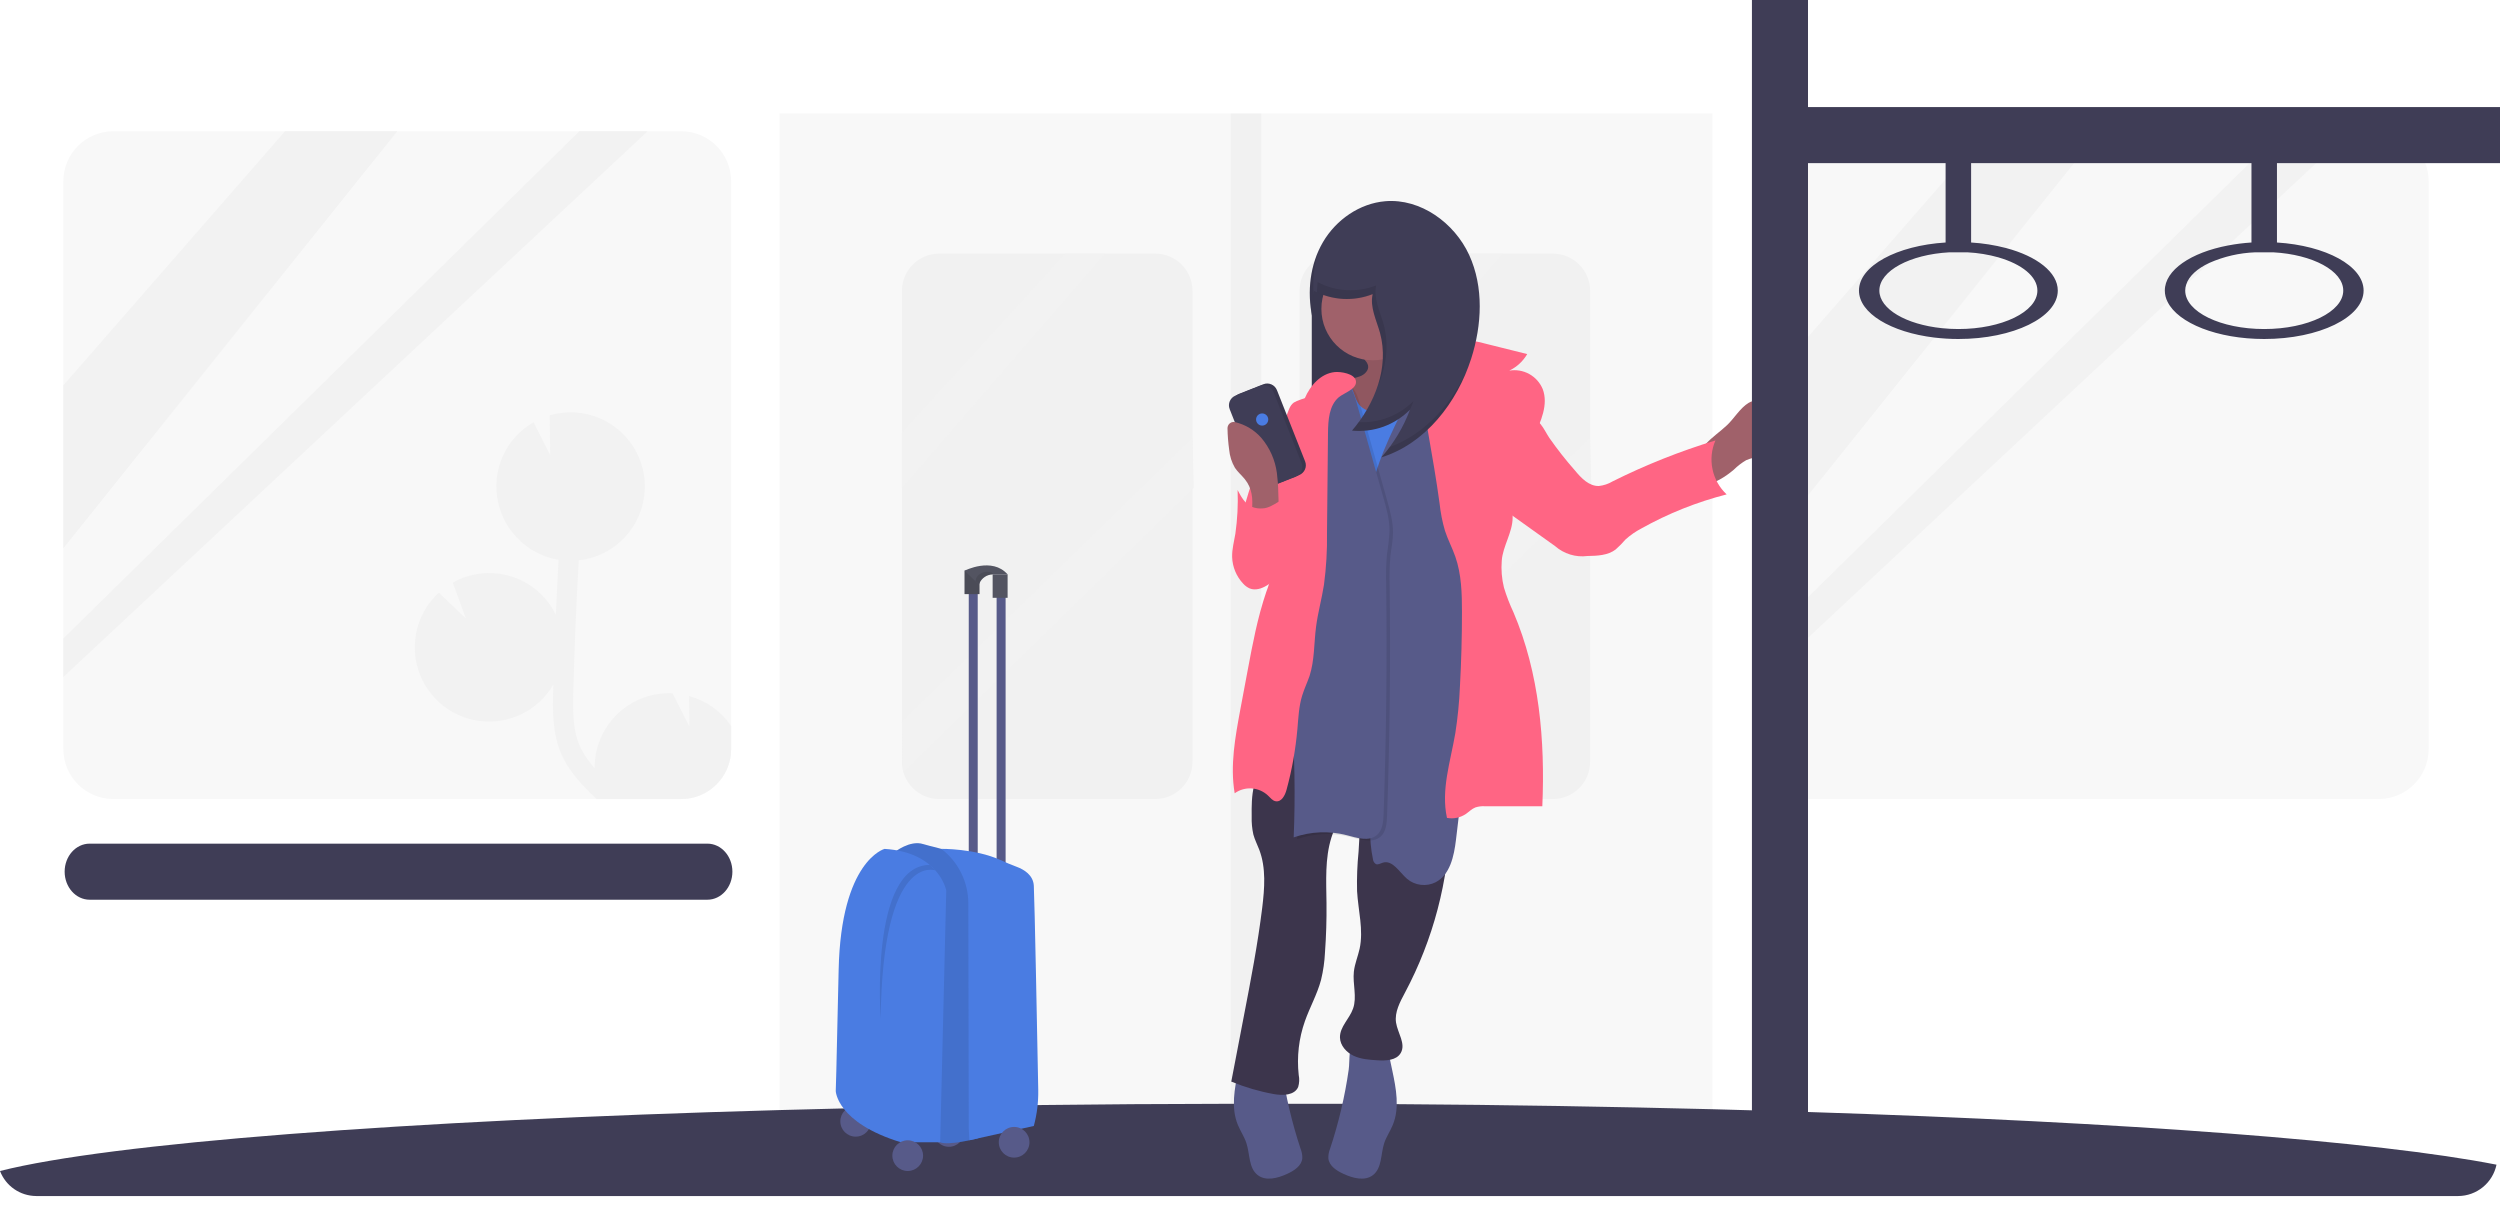 <svg viewBox="0 0 70 34" fill="none" xmlns="http://www.w3.org/2000/svg">
<path opacity="0.03" d="M47.948 3.176H21.828V32.579H47.948V3.176Z" fill="black"/>
<path opacity="0.03" d="M32.346 7.101H26.297C25.721 7.101 25.254 7.568 25.254 8.144V21.33C25.254 21.906 25.721 22.373 26.297 22.373H32.346C32.922 22.373 33.39 21.906 33.39 21.33V8.144C33.39 7.568 32.922 7.101 32.346 7.101Z" fill="black"/>
<path opacity="0.03" d="M37.43 22.373H43.479C44.055 22.373 44.523 21.906 44.523 21.33V8.144C44.523 7.568 44.055 7.101 43.479 7.101H37.43C36.854 7.101 36.387 7.568 36.387 8.144V21.33C36.387 21.906 36.854 22.373 37.43 22.373Z" fill="black"/>
<path opacity="0.03" d="M19.072 3.675H3.175C2.401 3.675 1.774 4.302 1.774 5.075V20.973C1.774 21.746 2.401 22.373 3.175 22.373H19.072C19.845 22.373 20.472 21.746 20.472 20.973V5.075C20.472 4.302 19.845 3.675 19.072 3.675Z" fill="black"/>
<path opacity="0.03" d="M50.704 22.373L66.602 22.373C67.375 22.373 68.002 21.746 68.002 20.973V5.075C68.002 4.302 67.375 3.675 66.602 3.675L50.704 3.675C49.931 3.675 49.304 4.302 49.304 5.075V20.973C49.304 21.746 49.931 22.373 50.704 22.373Z" fill="black"/>
<path d="M29.833 7.101L25.254 12.114V13.659L30.936 7.101H29.833Z" fill="#F2F2F2"/>
<path d="M33.39 12.261L25.254 20.207L25.29 21.624L33.425 13.659L33.39 12.261Z" fill="#F2F2F2"/>
<path d="M40.966 7.101L36.387 12.114V13.659L42.069 7.101H40.966Z" fill="#F2F2F2"/>
<path d="M44.522 12.261L36.387 20.207L36.422 21.624L44.558 13.659L44.522 12.261Z" fill="#F2F2F2"/>
<path d="M7.981 3.675L1.774 10.79V15.351L11.123 3.675H7.981Z" fill="#F2F2F2"/>
<path d="M16.222 3.675L1.774 17.877V18.956L18.134 3.675H16.222Z" fill="#F2F2F2"/>
<path d="M55.618 3.711L49.411 10.825V15.386L58.76 3.711H55.618Z" fill="#F2F2F2"/>
<path d="M63.858 3.711L49.411 17.913V18.992L65.771 3.711H63.858Z" fill="#F2F2F2"/>
<path d="M20.472 20.326V20.973C20.472 21.344 20.324 21.7 20.062 21.963C19.799 22.226 19.443 22.373 19.072 22.373H16.698C16.627 22.306 16.56 22.238 16.492 22.169C16.203 21.873 15.909 21.542 15.727 21.135C15.458 20.536 15.475 19.863 15.489 19.323C15.489 19.271 15.493 19.219 15.494 19.166C15.285 19.527 14.973 19.817 14.598 19.998C14.223 20.179 13.802 20.243 13.39 20.182C12.977 20.121 12.593 19.938 12.286 19.656C11.98 19.374 11.765 19.006 11.669 18.601C11.625 18.414 11.607 18.221 11.617 18.03C11.629 17.758 11.695 17.491 11.81 17.245C11.925 16.998 12.088 16.777 12.289 16.594L13.045 17.319L12.677 16.313C12.924 16.174 13.197 16.087 13.479 16.057C13.76 16.027 14.045 16.056 14.316 16.14C14.586 16.225 14.836 16.363 15.051 16.548C15.265 16.733 15.44 16.96 15.564 17.215C15.586 16.699 15.612 16.185 15.64 15.672H15.632C15.588 15.665 15.545 15.655 15.503 15.646L15.431 15.627C15.392 15.616 15.353 15.605 15.315 15.592L15.243 15.567C15.205 15.553 15.166 15.535 15.129 15.518C15.109 15.51 15.089 15.501 15.069 15.491C15.023 15.469 14.979 15.445 14.934 15.42C14.925 15.414 14.915 15.409 14.905 15.403C14.852 15.371 14.801 15.336 14.752 15.3C14.735 15.289 14.719 15.274 14.703 15.262C14.671 15.236 14.638 15.21 14.608 15.184L14.553 15.133C14.526 15.107 14.5 15.081 14.475 15.054C14.45 15.028 14.439 15.017 14.422 14.996C14.405 14.975 14.374 14.941 14.351 14.912L14.304 14.852C14.28 14.818 14.257 14.785 14.233 14.75C14.222 14.733 14.21 14.716 14.199 14.698C14.168 14.646 14.139 14.594 14.113 14.54C14.103 14.519 14.095 14.497 14.085 14.477C14.069 14.441 14.053 14.406 14.039 14.368C14.029 14.344 14.021 14.318 14.012 14.291C14.002 14.265 13.99 14.225 13.98 14.189C13.97 14.153 13.965 14.135 13.958 14.107C13.958 14.093 13.95 14.078 13.947 14.064C13.852 13.633 13.897 13.184 14.075 12.78C14.254 12.377 14.557 12.042 14.94 11.823L15.405 12.744L15.391 11.629C15.857 11.492 16.357 11.522 16.803 11.715C17.249 11.908 17.613 12.25 17.833 12.684L17.839 12.699C17.849 12.719 17.858 12.737 17.867 12.757C17.883 12.794 17.9 12.829 17.914 12.87C17.921 12.887 17.928 12.903 17.935 12.92C17.953 12.972 17.969 13.024 17.984 13.078C17.989 13.095 17.993 13.114 17.998 13.132C18.01 13.181 18.02 13.23 18.028 13.28C18.028 13.29 18.028 13.298 18.034 13.308C18.043 13.367 18.048 13.427 18.052 13.488C18.052 13.504 18.052 13.518 18.052 13.534C18.052 13.597 18.056 13.659 18.052 13.723C18.029 14.217 17.831 14.687 17.492 15.047C17.154 15.408 16.697 15.636 16.206 15.69C16.134 16.909 16.085 18.132 16.053 19.343C16.038 19.957 16.042 20.46 16.241 20.904C16.347 21.126 16.486 21.33 16.652 21.511C16.652 21.472 16.652 21.433 16.652 21.394C16.665 21.121 16.731 20.853 16.847 20.606C16.963 20.359 17.127 20.137 17.329 19.953C17.531 19.769 17.767 19.627 18.024 19.534C18.281 19.441 18.554 19.4 18.827 19.413H18.832L19.304 20.346L19.293 19.489C19.773 19.618 20.192 19.915 20.472 20.326Z" fill="#F2F2F2"/>
<path opacity="0.03" d="M35.316 3.176H34.46V32.579H35.316V3.176Z" fill="black"/>
<path d="M69.902 32.611C69.851 32.857 69.717 33.079 69.522 33.239C69.327 33.399 69.084 33.487 68.832 33.489H1.012C0.792 33.487 0.578 33.42 0.398 33.295C0.217 33.17 0.079 32.993 0 32.788C3.078 32.008 11.244 31.377 21.828 31.082C22.418 31.065 23.014 31.05 23.619 31.036H23.731C23.873 31.033 24.023 31.031 24.17 31.026C24.812 31.013 25.462 31 26.119 30.987L26.345 30.983L27.123 30.969L27.4 30.965C27.947 30.956 28.498 30.949 29.055 30.942C30.817 30.921 32.623 30.908 34.46 30.906H36.068C36.577 30.906 37.083 30.906 37.587 30.906L39.104 30.916C42.181 30.936 45.145 30.987 47.948 31.058L49.054 31.089C49.584 31.103 50.107 31.119 50.624 31.136C59.561 31.422 66.567 31.955 69.902 32.611Z" fill="#3F3D56"/>
<path d="M20.507 24.407C20.507 24.84 20.193 25.192 19.807 25.192H2.51C2.124 25.192 1.81 24.84 1.81 24.407C1.81 23.973 2.124 23.622 2.51 23.622H19.807C20.193 23.622 20.507 23.973 20.507 24.407Z" fill="#3F3D56"/>
<path d="M39.218 7.771H36.73V12.063H39.218V7.771Z" fill="#3F3D56"/>
<path opacity="0.1" d="M39.218 7.771H36.73V12.063H39.218V7.771Z" fill="black"/>
<path d="M48.96 11.281C49.108 11.192 49.292 11.198 49.466 11.21C49.57 11.207 49.673 11.229 49.766 11.274C49.945 11.382 49.972 11.625 49.98 11.834C49.989 12.082 49.989 12.357 49.823 12.547C49.692 12.695 49.487 12.749 49.292 12.784C49.155 12.798 49.021 12.832 48.893 12.885C48.767 12.959 48.651 13.048 48.547 13.151C48.315 13.349 48.006 13.543 47.702 13.591C47.498 13.179 47.445 12.784 47.764 12.43C47.941 12.235 48.168 12.084 48.359 11.903C48.551 11.722 48.726 11.422 48.96 11.281Z" fill="#A0616A"/>
<path d="M37.243 32.162C37.208 32.247 37.191 32.34 37.194 32.432C37.214 32.646 37.425 32.781 37.622 32.87C37.884 32.991 38.215 33.079 38.444 32.902C38.698 32.704 38.658 32.317 38.757 32.01C38.816 31.831 38.926 31.674 38.998 31.499C39.195 31.022 39.091 30.479 38.984 29.974L38.828 29.238C38.821 29.179 38.796 29.125 38.757 29.081C38.642 28.981 38.103 28.945 37.966 29.04C37.747 29.192 37.799 29.705 37.764 29.947C37.657 30.699 37.483 31.44 37.243 32.162Z" fill="#575A89"/>
<path d="M36.415 32.162C36.45 32.248 36.467 32.34 36.465 32.432C36.445 32.646 36.233 32.781 36.037 32.87C35.774 32.991 35.442 33.079 35.215 32.902C34.96 32.704 35 32.317 34.9 32.01C34.843 31.831 34.733 31.674 34.661 31.499C34.462 31.022 34.567 30.479 34.674 29.974L34.831 29.238C34.837 29.179 34.862 29.125 34.902 29.081C35.017 28.981 35.556 28.945 35.693 29.04C35.911 29.192 35.858 29.705 35.893 29.947C36.001 30.699 36.176 31.44 36.415 32.162Z" fill="#575A89"/>
<path d="M38.224 10.089C38.264 10.13 38.293 10.181 38.307 10.237C38.333 10.371 38.208 10.49 38.081 10.538C37.953 10.587 37.81 10.598 37.694 10.672C37.576 10.76 37.49 10.886 37.45 11.028C37.208 11.711 37.478 12.571 38.122 12.902C38.566 13.132 39.094 13.096 39.592 13.055C39.662 13.053 39.731 13.038 39.795 13.012C39.861 12.974 39.917 12.923 39.961 12.862C40.24 12.508 40.434 12.094 40.526 11.653C40.619 11.211 40.608 10.755 40.495 10.318C40.487 10.282 40.473 10.247 40.453 10.216C40.324 10.04 40.014 10.257 39.833 10.137C39.777 10.093 39.735 10.033 39.712 9.966C39.587 9.673 39.501 9.364 39.456 9.049C39.45 9.01 38.639 9.321 38.57 9.355C38.294 9.498 38.28 9.366 38.075 9.6C38.295 9.661 38.042 9.879 38.224 10.089Z" fill="#A0616A"/>
<path opacity="0.1" d="M38.224 10.089C38.264 10.13 38.293 10.181 38.307 10.237C38.333 10.371 38.208 10.49 38.081 10.538C37.953 10.587 37.81 10.598 37.694 10.672C37.576 10.76 37.49 10.886 37.45 11.028C37.208 11.711 37.478 12.571 38.122 12.902C38.566 13.132 39.094 13.096 39.592 13.055C39.662 13.053 39.731 13.038 39.795 13.012C39.861 12.974 39.917 12.923 39.961 12.862C40.24 12.508 40.434 12.094 40.526 11.653C40.619 11.211 40.608 10.755 40.495 10.318C40.487 10.282 40.473 10.247 40.453 10.216C40.324 10.04 40.014 10.257 39.833 10.137C39.777 10.093 39.735 10.033 39.712 9.966C39.587 9.673 39.501 9.364 39.456 9.049C39.45 9.01 38.639 9.321 38.57 9.355C38.294 9.498 38.28 9.366 38.075 9.6C38.295 9.661 38.042 9.879 38.224 10.089Z" fill="black"/>
<path d="M35.377 18.598C35.425 19.058 35.458 19.518 35.478 19.98C35.498 20.423 35.507 20.877 35.372 21.299C35.301 21.536 35.178 21.757 35.115 21.997C35.044 22.279 35.044 22.574 35.047 22.866C35.042 23.034 35.058 23.202 35.094 23.366C35.134 23.515 35.206 23.651 35.26 23.794C35.453 24.306 35.408 24.873 35.342 25.416C35.217 26.436 35.022 27.447 34.827 28.456L34.476 30.285C34.859 30.443 35.258 30.56 35.666 30.634C35.919 30.68 36.248 30.672 36.349 30.435C36.382 30.326 36.387 30.211 36.364 30.1C36.308 29.591 36.367 29.077 36.537 28.594C36.675 28.202 36.884 27.836 36.99 27.434C37.051 27.181 37.088 26.923 37.1 26.662C37.133 26.206 37.147 25.748 37.142 25.29C37.135 24.672 37.095 24.039 37.28 23.449C37.522 22.677 38.142 21.988 38.07 21.182C38.085 22.071 38.1 22.96 38.04 23.846C38.003 24.213 37.989 24.582 37.998 24.951C38.028 25.491 38.184 26.036 38.069 26.566C38.022 26.78 37.932 26.987 37.908 27.208C37.871 27.552 38.001 27.913 37.886 28.24C37.787 28.526 37.511 28.751 37.519 29.052C37.525 29.276 37.7 29.468 37.904 29.563C38.108 29.658 38.338 29.674 38.562 29.688C38.805 29.704 39.099 29.694 39.221 29.483C39.37 29.227 39.134 28.925 39.089 28.632C39.045 28.339 39.201 28.054 39.341 27.791C40.13 26.308 40.563 24.662 40.606 22.983C40.618 22.475 40.594 21.967 40.597 21.46C40.603 20.295 40.747 19.136 41.026 18.005C39.115 17.932 37.18 17.95 35.377 18.598Z" fill="#3C354C"/>
<path d="M38.438 10.088C39.233 10.088 39.878 9.444 39.878 8.649C39.878 7.854 39.233 7.209 38.438 7.209C37.644 7.209 36.999 7.854 36.999 8.649C36.999 9.444 37.644 10.088 38.438 10.088Z" fill="#A0616A"/>
<path d="M39.538 10.748C39.382 11.029 39.189 11.309 38.901 11.454C38.613 11.599 38.212 11.562 38.031 11.295C37.895 11.093 37.892 10.79 37.68 10.671C37.51 10.576 37.284 10.665 37.166 10.82C37.048 10.975 37.013 11.177 36.99 11.368C36.943 11.85 36.926 12.334 36.941 12.818C36.971 15.177 37.159 17.533 37.129 19.892C37.13 20.261 37.109 20.63 37.066 20.996C37.934 20.776 38.808 20.556 39.706 20.5C40.139 20.474 40.575 20.486 41.005 20.429C41.3 20.384 41.592 20.322 41.88 20.244C41.919 20.238 41.955 20.221 41.984 20.194C42.007 20.163 42.019 20.125 42.02 20.086C42.108 19.252 41.816 18.43 41.687 17.602C41.566 16.829 41.587 16.039 41.483 15.264C41.34 14.175 40.947 13.116 40.956 12.017C40.956 11.618 41.014 11.213 40.926 10.823C40.854 10.502 40.607 10.074 40.248 10.011C39.85 9.941 39.687 10.477 39.538 10.748Z" fill="#4A7CE2"/>
<path d="M39.378 11.271C38.938 12.148 38.49 13.044 38.347 14.016C38.218 14.893 38.342 15.79 38.235 16.669C38.099 17.798 37.588 18.947 37.935 20.03C38.012 20.272 38.13 20.499 38.212 20.739C38.569 21.792 38.212 22.966 38.442 24.055C38.445 24.083 38.453 24.11 38.467 24.134C38.482 24.158 38.501 24.179 38.525 24.194C38.585 24.22 38.651 24.176 38.715 24.156C38.99 24.068 39.179 24.417 39.397 24.607C39.506 24.7 39.64 24.758 39.782 24.775C39.924 24.792 40.068 24.768 40.196 24.704C40.603 24.494 40.712 23.972 40.767 23.517C41.04 21.343 41.207 19.159 41.266 16.964C41.28 16.464 41.287 15.965 41.205 15.472C41.106 14.875 40.877 14.307 40.755 13.714C40.558 12.761 40.64 11.775 40.693 10.803C40.708 10.518 40.628 9.696 40.144 9.964C39.771 10.17 39.559 10.912 39.378 11.271Z" fill="#575A89"/>
<path opacity="0.1" d="M37.166 13.736C37.162 14.048 37.157 14.364 37.061 14.66C36.966 14.956 36.782 15.219 36.633 15.496C36.276 16.174 36.147 16.95 36.129 17.715C36.111 18.48 36.201 19.244 36.26 20.007C36.35 21.168 36.37 22.333 36.321 23.496C36.798 23.329 37.314 23.308 37.803 23.434C38.089 23.506 38.429 23.623 38.653 23.429C38.812 23.29 38.831 23.054 38.838 22.843C38.914 20.698 38.938 18.552 38.91 16.405C38.9 16.123 38.908 15.842 38.933 15.561C38.957 15.347 39.005 15.129 39.005 14.91C39.005 14.604 38.922 14.304 38.839 14.008L38.086 11.34C38.037 11.164 37.984 10.983 37.862 10.846C37.74 10.709 37.371 10.528 37.228 10.703C37.103 10.857 37.196 11.386 37.193 11.575L37.166 13.736Z" fill="black"/>
<path d="M37.069 13.687C37.065 13.998 37.059 14.315 36.964 14.611C36.868 14.908 36.685 15.169 36.535 15.447C36.179 16.125 36.05 16.901 36.032 17.666C36.014 18.432 36.103 19.195 36.162 19.958C36.252 21.119 36.272 22.284 36.223 23.447C36.7 23.28 37.217 23.259 37.707 23.385C37.992 23.46 38.332 23.574 38.555 23.38C38.714 23.242 38.733 23.005 38.741 22.794C38.816 20.649 38.84 18.503 38.813 16.355C38.803 16.074 38.81 15.793 38.836 15.513C38.871 15.297 38.895 15.08 38.907 14.862C38.907 14.555 38.826 14.255 38.742 13.96L37.989 11.291C37.939 11.115 37.886 10.935 37.764 10.797C37.642 10.659 37.273 10.479 37.13 10.658C37.007 10.811 37.099 11.34 37.096 11.529L37.069 13.687Z" fill="#575A89"/>
<path d="M37.374 10.418C36.985 10.457 36.686 10.793 36.534 11.152C36.382 11.512 36.338 11.907 36.222 12.28C36.02 12.926 35.601 13.508 35.533 14.181C35.471 14.816 35.73 15.461 35.605 16.086C35.566 16.253 35.515 16.418 35.454 16.579C35.212 17.289 35.073 18.03 34.935 18.768L34.729 19.866C34.586 20.64 34.439 21.436 34.571 22.212C34.709 22.113 34.877 22.065 35.046 22.076C35.215 22.087 35.375 22.156 35.499 22.271C35.571 22.338 35.63 22.422 35.723 22.436C35.884 22.459 35.982 22.268 36.024 22.111C36.176 21.553 36.277 20.983 36.328 20.406C36.355 20.094 36.368 19.777 36.46 19.479C36.518 19.291 36.602 19.115 36.667 18.928C36.809 18.488 36.79 18.014 36.849 17.555C36.9 17.158 37.009 16.77 37.071 16.375C37.135 15.893 37.164 15.408 37.156 14.922L37.184 12.127C37.188 11.765 37.212 11.356 37.487 11.122C37.63 11.002 38.001 10.893 37.966 10.668C37.933 10.458 37.534 10.402 37.374 10.418Z" fill="#FF6584"/>
<path d="M39.673 10.161C40.09 9.847 40.55 9.518 41.072 9.531C41.245 9.542 41.416 9.571 41.582 9.62L42.762 9.914C42.645 10.116 42.469 10.277 42.259 10.378C42.451 10.345 42.648 10.378 42.818 10.472C42.988 10.566 43.121 10.715 43.196 10.894C43.36 11.327 43.143 11.801 42.951 12.222C42.623 12.942 42.35 13.709 42.353 14.501C42.353 14.903 42.076 15.3 42.049 15.701C42.029 15.953 42.05 16.205 42.11 16.45C42.182 16.689 42.272 16.921 42.378 17.147C43.101 18.844 43.265 20.731 43.185 22.575H41.574C41.485 22.569 41.396 22.581 41.311 22.608C41.209 22.648 41.133 22.73 41.043 22.792C40.888 22.896 40.699 22.936 40.515 22.901C40.343 22.116 40.615 21.319 40.749 20.529C40.816 20.097 40.86 19.661 40.878 19.224C40.916 18.531 40.935 17.837 40.935 17.142C40.935 16.617 40.922 16.081 40.749 15.586C40.663 15.34 40.539 15.108 40.459 14.861C40.386 14.612 40.336 14.358 40.309 14.101C40.129 12.774 39.853 11.486 39.673 10.161Z" fill="#FF6584"/>
<path d="M36.228 11.271C36.106 11.359 36.071 11.52 36.017 11.661C35.883 12.014 35.598 12.285 35.411 12.612C35.304 12.813 35.215 13.024 35.146 13.241C34.898 13.948 34.646 14.685 34.735 15.428C34.755 15.594 34.797 15.768 34.915 15.887C35.172 16.146 35.648 15.986 35.847 15.68C36.047 15.373 36.058 14.987 36.098 14.625C36.174 13.934 36.374 13.269 36.526 12.591C36.609 12.251 36.669 11.906 36.706 11.557C36.717 11.45 36.777 11.212 36.676 11.144C36.612 11.101 36.287 11.231 36.228 11.271Z" fill="#FF6584"/>
<path d="M44.099 13.174C44.277 13.389 44.493 13.615 44.768 13.608C44.905 13.593 45.037 13.549 45.154 13.478C46.08 13.016 47.043 12.633 48.033 12.332C47.922 12.585 47.893 12.866 47.95 13.137C48.006 13.408 48.144 13.654 48.346 13.843C47.511 14.057 46.707 14.378 45.955 14.799C45.796 14.882 45.648 14.985 45.515 15.105C45.429 15.205 45.337 15.298 45.239 15.385C45.021 15.552 44.725 15.564 44.449 15.568C44.287 15.589 44.122 15.575 43.966 15.527C43.809 15.479 43.664 15.398 43.541 15.29L41.57 13.881C41.539 13.867 41.511 13.846 41.489 13.819C41.467 13.793 41.453 13.761 41.446 13.727C41.44 13.693 41.442 13.658 41.452 13.625C41.462 13.592 41.48 13.562 41.505 13.538L42.129 12.425C42.271 12.173 42.432 11.756 42.767 11.711C43.101 11.666 43.224 12.026 43.382 12.262C43.604 12.579 43.843 12.884 44.099 13.174Z" fill="#FF6584"/>
<path d="M35.374 10.759L34.693 11.028C34.543 11.088 34.469 11.258 34.529 11.408L35.318 13.404C35.377 13.555 35.547 13.628 35.697 13.569L36.378 13.3C36.529 13.24 36.602 13.07 36.543 12.92L35.754 10.924C35.694 10.773 35.524 10.7 35.374 10.759Z" fill="#3F3D56"/>
<path opacity="0.1" d="M35.374 10.759L34.693 11.028C34.543 11.088 34.469 11.258 34.529 11.408L35.318 13.404C35.377 13.555 35.547 13.628 35.697 13.569L36.378 13.3C36.529 13.24 36.602 13.07 36.543 12.92L35.754 10.924C35.694 10.773 35.524 10.7 35.374 10.759Z" fill="black"/>
<path d="M35.276 10.807L34.595 11.076C34.445 11.136 34.371 11.306 34.431 11.456L35.22 13.453C35.279 13.603 35.449 13.677 35.6 13.617L36.281 13.348C36.431 13.289 36.505 13.118 36.445 12.968L35.656 10.972C35.597 10.822 35.427 10.748 35.276 10.807Z" fill="#3F3D56"/>
<path d="M35.34 11.917C35.435 11.917 35.511 11.84 35.511 11.746C35.511 11.652 35.435 11.576 35.34 11.576C35.246 11.576 35.17 11.652 35.17 11.746C35.17 11.84 35.246 11.917 35.34 11.917Z" fill="#4A7CE2"/>
<path d="M34.856 13.418C34.768 13.309 34.657 13.217 34.579 13.1C34.487 12.943 34.432 12.768 34.416 12.587C34.389 12.389 34.373 12.191 34.37 11.991C34.37 11.965 34.375 11.938 34.387 11.915C34.398 11.89 34.414 11.87 34.435 11.853C34.456 11.836 34.48 11.825 34.506 11.819C34.532 11.813 34.559 11.814 34.584 11.82C34.869 11.887 35.125 12.042 35.318 12.262C35.553 12.539 35.703 12.878 35.752 13.238C35.776 13.423 35.79 13.609 35.792 13.795L35.818 14.559C35.632 14.559 35.361 14.612 35.182 14.559C34.926 14.488 35.03 14.533 35.055 14.281C35.084 13.967 35.063 13.675 34.856 13.418Z" fill="#A0616A"/>
<path d="M35.359 14.235C35.257 14.244 35.154 14.23 35.058 14.194C34.862 14.112 34.75 13.908 34.653 13.721C34.669 14.131 34.648 14.541 34.59 14.947C34.553 15.162 34.495 15.376 34.5 15.595C34.508 15.872 34.617 16.137 34.807 16.34C34.859 16.399 34.923 16.446 34.996 16.478C35.15 16.538 35.325 16.482 35.467 16.396C35.672 16.272 35.835 16.088 35.934 15.87C36.077 15.553 36.07 15.204 36.077 14.864C36.084 14.546 36.186 14.213 36.18 13.908C35.933 13.879 35.66 14.22 35.359 14.235Z" fill="#FF6584"/>
<path d="M36.793 8.144C37.044 8.276 37.32 8.353 37.603 8.369C37.887 8.384 38.17 8.339 38.434 8.235C38.351 8.6 38.542 8.964 38.641 9.325C38.902 10.276 38.498 11.309 37.856 12.057C38.154 12.086 38.454 12.049 38.736 11.947C39.017 11.845 39.272 11.681 39.481 11.468C39.298 11.959 39.026 12.412 38.679 12.805C39.914 12.42 40.796 11.274 41.193 10.043C41.495 9.099 41.549 8.04 41.137 7.14C40.724 6.24 39.777 5.553 38.79 5.634C38.069 5.694 37.411 6.153 37.045 6.776C36.679 7.399 36.595 8.162 36.743 8.876L36.793 8.144Z" fill="#3F3D56"/>
<path opacity="0.1" d="M38.644 9.325C38.775 9.839 38.743 10.382 38.554 10.878C38.809 10.307 38.906 9.678 38.742 9.081C38.643 8.719 38.451 8.355 38.534 7.991C38.27 8.095 37.987 8.14 37.704 8.124C37.42 8.109 37.144 8.032 36.893 7.899L36.873 8.185C37.117 8.301 37.383 8.365 37.653 8.374C37.923 8.383 38.192 8.337 38.443 8.238C38.354 8.6 38.545 8.963 38.644 9.325Z" fill="black"/>
<path opacity="0.1" d="M36.93 7.004C36.671 7.592 36.606 8.248 36.743 8.876L36.787 8.264C36.745 7.838 36.794 7.409 36.93 7.004Z" fill="black"/>
<path opacity="0.1" d="M39.582 11.224C39.383 11.426 39.144 11.583 38.879 11.686C38.615 11.789 38.332 11.834 38.048 11.819C37.988 11.902 37.925 11.981 37.859 12.056C38.156 12.086 38.455 12.049 38.735 11.948C39.015 11.847 39.269 11.684 39.479 11.473C39.516 11.391 39.551 11.308 39.582 11.224Z" fill="black"/>
<path opacity="0.1" d="M38.916 12.516C38.845 12.616 38.764 12.713 38.682 12.807C39.844 12.445 40.694 11.409 41.12 10.261C40.688 11.262 39.928 12.145 38.916 12.516Z" fill="black"/>
<path d="M50.624 2.997V0H49.054V31.544C49.054 31.752 49.136 31.952 49.284 32.099C49.431 32.246 49.63 32.329 49.839 32.329C50.047 32.329 50.247 32.246 50.394 32.099C50.541 31.952 50.624 31.752 50.624 31.544V4.567H54.477V6.79C53.109 6.876 52.051 7.445 52.051 8.136C52.051 8.771 52.95 9.305 54.163 9.452C54.386 9.478 54.61 9.492 54.834 9.492C56.372 9.492 57.618 8.884 57.618 8.136C57.618 7.622 57.032 7.175 56.169 6.945C55.849 6.862 55.521 6.81 55.191 6.79V4.567H63.041V6.79C62.821 6.804 62.602 6.832 62.385 6.873C61.349 7.07 60.615 7.561 60.615 8.136C60.615 8.246 60.642 8.355 60.693 8.453C60.986 9.048 62.086 9.492 63.398 9.492C64.936 9.492 66.181 8.884 66.181 8.136C66.181 7.445 65.124 6.876 63.755 6.79V4.567H70V2.997H50.624ZM65.611 8.136C65.611 8.73 64.62 9.213 63.398 9.213C62.176 9.213 61.186 8.73 61.186 8.136C61.186 8.078 61.195 8.022 61.214 7.967C61.289 7.729 61.525 7.518 61.864 7.36C62.268 7.182 62.702 7.082 63.144 7.065H63.653C64.755 7.126 65.611 7.583 65.611 8.136ZM55.96 7.208C56.611 7.397 57.047 7.742 57.047 8.136C57.047 8.73 56.056 9.213 54.834 9.213C54.68 9.213 54.526 9.205 54.373 9.189C53.373 9.086 52.622 8.654 52.622 8.136C52.622 7.583 53.478 7.126 54.58 7.065H55.089C55.384 7.08 55.676 7.128 55.96 7.207V7.208Z" fill="#3F3D56"/>
<path d="M27.376 16.548H27.125V24.218H27.376V16.548Z" fill="#575A89"/>
<path d="M28.157 16.548H27.905V24.218H28.157V16.548Z" fill="#575A89"/>
<path d="M26.569 32.11C26.806 32.11 26.999 31.918 26.999 31.681C26.999 31.443 26.806 31.251 26.569 31.251C26.332 31.251 26.14 31.443 26.14 31.681C26.14 31.918 26.332 32.11 26.569 32.11Z" fill="#575A89"/>
<path d="M25.047 23.862C25.047 23.862 25.475 23.514 25.851 23.635C26.227 23.755 27.207 23.876 27.378 24.491C27.55 25.106 27.378 31.874 27.378 31.874C27.378 31.874 26.548 32.088 26.32 31.981C26.092 31.874 26.119 30.856 26.119 30.856L26.052 24.854L25.047 23.862Z" fill="#4A7CE2"/>
<path opacity="0.1" d="M25.047 23.862C25.047 23.862 25.475 23.514 25.851 23.635C26.227 23.755 27.207 23.876 27.378 24.491C27.55 25.106 27.378 31.874 27.378 31.874C27.378 31.874 26.548 32.088 26.32 31.981C26.092 31.874 26.119 30.856 26.119 30.856L26.052 24.854L25.047 23.862Z" fill="black"/>
<path d="M28.947 31.527L27.143 31.927L27.125 31.607L27.113 25.293C27.112 24.998 27.044 24.707 26.913 24.442C26.782 24.178 26.592 23.947 26.357 23.768C26.357 23.768 27.292 23.756 28.007 24.078C28.16 24.149 28.314 24.214 28.471 24.272C28.665 24.344 28.93 24.497 28.947 24.8C28.969 25.194 29.044 29.096 29.071 30.517C29.077 30.857 29.036 31.197 28.947 31.526V31.527Z" fill="#4A7CE2"/>
<path d="M27.426 15.978H27.007V16.635H27.426V15.978Z" fill="#535461"/>
<path opacity="0.1" d="M27.426 15.978H27.007V16.635H27.426V15.978Z" fill="black"/>
<path d="M28.213 16.082H27.794V16.739H28.213V16.082Z" fill="#535461"/>
<path d="M28.213 16.084H27.794C27.716 16.086 27.64 16.11 27.575 16.153C27.509 16.196 27.458 16.257 27.426 16.328C27.42 16.341 27.414 16.354 27.409 16.368L27.317 16.279L27.125 16.093L27.007 15.98C27.007 15.98 27.78 15.584 28.213 16.084Z" fill="#535461"/>
<path d="M28.395 32.413C28.633 32.413 28.825 32.221 28.825 31.983C28.825 31.746 28.633 31.554 28.395 31.554C28.158 31.554 27.966 31.746 27.966 31.983C27.966 32.221 28.158 32.413 28.395 32.413Z" fill="#575A89"/>
<path d="M23.959 31.826C24.196 31.826 24.389 31.634 24.389 31.397C24.389 31.16 24.196 30.967 23.959 30.967C23.722 30.967 23.529 31.16 23.529 31.397C23.529 31.634 23.722 31.826 23.959 31.826Z" fill="#575A89"/>
<path d="M24.767 23.769C24.767 23.769 23.548 24.091 23.482 27.159C23.416 30.227 23.401 30.549 23.401 30.549C23.401 30.549 23.428 31.434 25.223 31.983H26.325L26.495 24.933C26.495 24.933 26.294 23.863 24.767 23.769Z" fill="#4A7CE2"/>
<path opacity="0.1" d="M24.659 28.526C24.659 28.526 24.346 24.236 26.03 24.217L26.188 24.371C26.188 24.371 24.712 23.836 24.659 28.526Z" fill="black"/>
<path d="M25.416 32.788C25.653 32.788 25.846 32.595 25.846 32.358C25.846 32.121 25.653 31.928 25.416 31.928C25.179 31.928 24.986 32.121 24.986 32.358C24.986 32.595 25.179 32.788 25.416 32.788Z" fill="#575A89"/>
<path opacity="0.1" d="M27.8 16.08H27.795C27.717 16.082 27.641 16.106 27.576 16.149C27.511 16.192 27.459 16.253 27.427 16.324C27.421 16.337 27.416 16.35 27.41 16.364L27.318 16.275C27.317 16.267 27.317 16.259 27.318 16.252C27.327 16.189 27.359 16.132 27.409 16.093C27.457 16.053 27.514 16.027 27.576 16.016C27.637 16.005 27.7 16.01 27.758 16.03C27.779 16.04 27.804 16.057 27.8 16.08Z" fill="black"/>
</svg>

